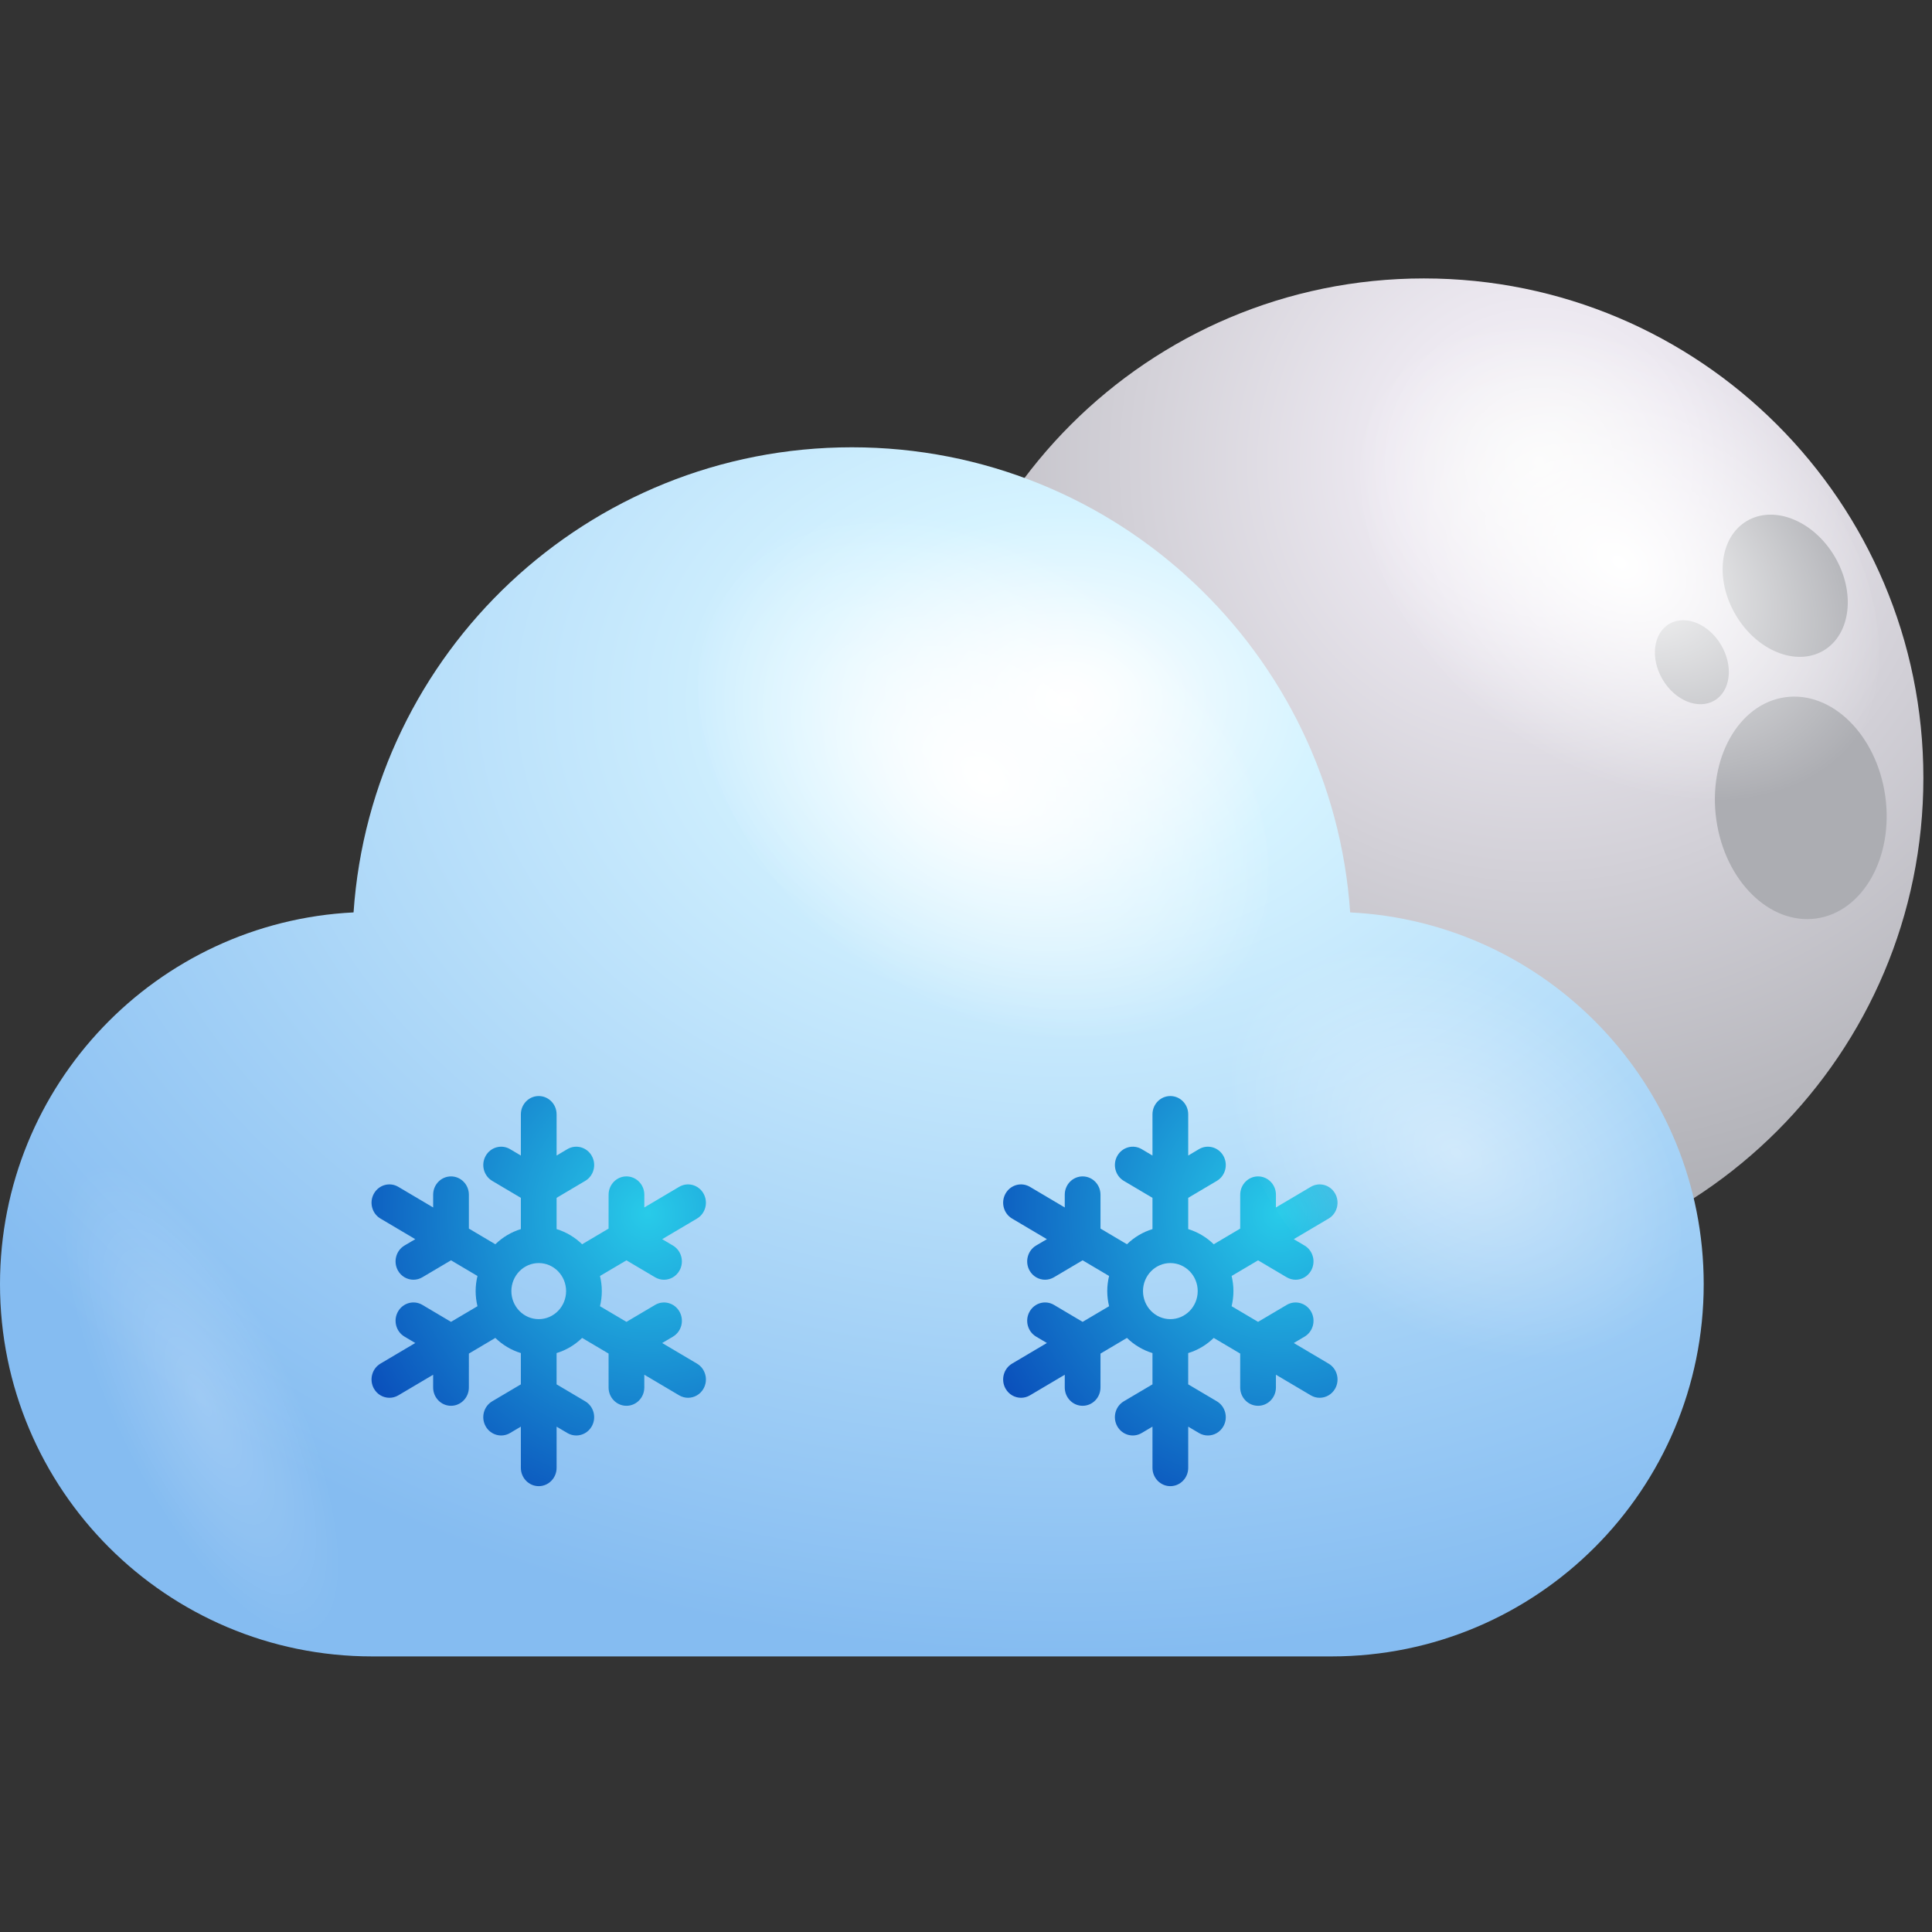 <svg width="104" height="104" viewBox="0 0 104 104" fill="none" xmlns="http://www.w3.org/2000/svg">
<rect x="0" y="0" width="104" height="104" fill="#333333" stroke="none"/>
<path d="M49.766 41.873C49.766 56.721 61.803 68.757 76.651 68.757C91.499 68.757 103.536 56.721 103.536 41.873C103.536 27.026 91.499 14.988 76.651 14.988C61.803 14.988 49.766 27.026 49.766 41.873Z" fill="url(#paint0_radial_1160_11305)"/>
<path d="M57.866 46.631C60.392 46.403 62.197 43.537 61.899 40.228C61.603 36.921 59.314 34.423 56.786 34.651C54.262 34.878 52.455 37.744 52.753 41.051C53.05 44.358 55.34 46.856 57.866 46.631Z" fill="#ACADB2"/>
<path d="M55.676 49.034C54.161 49.83 53.78 52.082 54.82 54.062C55.861 56.043 57.93 57.004 59.445 56.21C60.957 55.417 61.339 53.164 60.299 51.185C59.259 49.203 57.188 48.241 55.676 49.034Z" fill="#ACADB2"/>
<path d="M61.671 46.645C60.777 47.116 60.551 48.445 61.165 49.615C61.779 50.785 63.003 51.353 63.897 50.884C64.789 50.415 65.015 49.085 64.403 47.914C63.789 46.745 62.566 46.178 61.671 46.645Z" fill="#ACADB2"/>
<path d="M101.483 42.846C101.018 39.557 98.607 37.18 96.094 37.533C93.584 37.887 91.925 40.841 92.39 44.13C92.853 47.418 95.266 49.796 97.776 49.441C100.287 49.086 101.948 46.133 101.483 42.846Z" fill="#ACADB2"/>
<path d="M98.162 35.02C99.631 34.149 99.9 31.882 98.76 29.956C97.622 28.03 95.506 27.175 94.035 28.044C92.564 28.912 92.296 31.181 93.435 33.106C94.573 35.034 96.689 35.889 98.162 35.02Z" fill="#ACADB2"/>
<path d="M92.646 34.717C91.973 33.579 90.725 33.074 89.853 33.587C88.986 34.101 88.827 35.44 89.499 36.578C90.172 37.718 91.423 38.221 92.292 37.708C93.161 37.194 93.32 35.854 92.646 34.717Z" fill="#ACADB2"/>
<path d="M80.749 39.108C73.903 33.55 71.225 25.095 74.777 20.215C78.327 15.334 86.758 15.88 93.609 21.433C100.454 26.987 103.125 35.448 99.577 40.324C96.021 45.211 87.594 44.66 80.749 39.108Z" fill="url(#paint1_radial_1160_11305)"/>
<path opacity="0.4" d="M52.888 47.815C53.796 44.841 58.405 46.074 63.192 50.569C67.976 55.063 71.118 61.115 70.214 64.09C69.31 67.061 64.699 65.832 59.911 61.338C55.129 56.843 51.986 50.786 52.888 47.815Z" fill="url(#paint2_radial_1160_11305)"/>
<path d="M72.68 49.115C71.723 35.129 60.084 24.078 45.855 24.078C31.626 24.078 19.987 35.13 19.032 49.115C8.432 49.64 0 58.397 0 69.127C0 80.194 8.971 89.165 20.036 89.165H71.675C82.74 89.165 91.711 80.194 91.711 69.127C91.71 58.397 83.279 49.64 72.68 49.115Z" fill="url(#paint3_radial_1160_11305)"/>
<path d="M37.519 73.404L35.645 72.295L36.225 71.952C36.685 71.68 36.843 71.077 36.578 70.606C36.312 70.135 35.723 69.972 35.264 70.244L33.722 71.156L32.298 70.314C32.36 70.052 32.396 69.781 32.396 69.5C32.396 69.219 32.36 68.948 32.298 68.686L33.722 67.844L35.263 68.756C35.415 68.845 35.58 68.889 35.743 68.889C36.075 68.889 36.398 68.712 36.577 68.395C36.842 67.924 36.685 67.321 36.225 67.048L35.645 66.705L37.519 65.596C37.979 65.324 38.136 64.721 37.871 64.25C37.606 63.778 37.018 63.616 36.557 63.889L34.683 64.998L34.684 64.312C34.684 63.767 34.253 63.326 33.722 63.326C33.191 63.326 32.761 63.767 32.761 64.311L32.76 66.136L31.336 66.979C30.951 66.605 30.483 66.321 29.962 66.163V64.48L31.503 63.567C31.964 63.295 32.121 62.692 31.855 62.221C31.59 61.749 31.001 61.587 30.541 61.859L29.962 62.203V59.985C29.962 59.441 29.531 59 29 59C28.469 59 28.038 59.441 28.038 59.985V62.203L27.458 61.859C26.999 61.587 26.41 61.749 26.144 62.221C25.879 62.692 26.037 63.295 26.496 63.567L28.038 64.48V66.163C27.517 66.321 27.049 66.605 26.664 66.979L25.24 66.135V64.311C25.24 63.767 24.809 63.326 24.278 63.326C23.747 63.326 23.317 63.767 23.317 64.311V64.998L21.443 63.889C20.983 63.616 20.395 63.778 20.129 64.249C19.863 64.721 20.021 65.324 20.481 65.596L22.355 66.705L21.774 67.047C21.315 67.319 21.157 67.923 21.422 68.395C21.6 68.71 21.924 68.888 22.256 68.888C22.419 68.888 22.584 68.845 22.736 68.755L24.278 67.843L25.702 68.686C25.64 68.948 25.604 69.219 25.604 69.5C25.604 69.78 25.64 70.052 25.702 70.314L24.278 71.156L22.737 70.243C22.277 69.971 21.689 70.133 21.423 70.604C21.157 71.075 21.315 71.679 21.775 71.951L22.355 72.294L20.481 73.403C20.021 73.675 19.863 74.278 20.129 74.75C20.307 75.066 20.63 75.243 20.963 75.243C21.126 75.243 21.291 75.201 21.443 75.111L23.316 74.002V74.688C23.316 75.232 23.747 75.674 24.277 75.674C24.808 75.674 25.239 75.233 25.239 74.688L25.24 72.864L26.664 72.02C27.049 72.395 27.517 72.678 28.038 72.836V74.52L26.496 75.432C26.036 75.704 25.878 76.307 26.144 76.779C26.41 77.25 26.998 77.412 27.458 77.139L28.038 76.796V79.014C28.038 79.558 28.469 80 29 80C29.531 80 29.962 79.558 29.962 79.014V76.797L30.541 77.14C30.693 77.23 30.858 77.272 31.021 77.272C31.353 77.272 31.677 77.096 31.855 76.779C32.121 76.308 31.963 75.705 31.503 75.433L29.961 74.52V72.836C30.483 72.678 30.951 72.395 31.336 72.02L32.76 72.863V74.688C32.76 75.233 33.19 75.674 33.722 75.674C34.253 75.674 34.683 75.233 34.683 74.688V74.001L36.557 75.11C36.709 75.2 36.874 75.243 37.037 75.243C37.37 75.243 37.694 75.066 37.871 74.75C38.136 74.279 37.979 73.676 37.519 73.404ZM29 71.01C28.188 71.01 27.527 70.333 27.527 69.5C27.527 68.668 28.188 67.991 29 67.991C29.812 67.991 30.473 68.668 30.473 69.5C30.473 70.333 29.812 71.01 29 71.01Z" fill="url(#paint4_radial_1160_11305)"/>
<path d="M71.519 73.404L69.645 72.295L70.225 71.952C70.685 71.68 70.843 71.077 70.578 70.606C70.312 70.135 69.723 69.972 69.264 70.244L67.722 71.156L66.299 70.314C66.36 70.052 66.396 69.781 66.396 69.5C66.396 69.219 66.36 68.948 66.299 68.686L67.722 67.844L69.263 68.756C69.415 68.845 69.58 68.889 69.743 68.889C70.075 68.889 70.398 68.712 70.577 68.395C70.842 67.924 70.685 67.321 70.225 67.048L69.644 66.705L71.519 65.596C71.979 65.324 72.136 64.721 71.871 64.25C71.606 63.778 71.018 63.616 70.558 63.889L68.683 64.998L68.684 64.312C68.684 63.767 68.253 63.326 67.722 63.326C67.191 63.326 66.761 63.767 66.761 64.311L66.76 66.136L65.336 66.979C64.951 66.605 64.483 66.321 63.962 66.163V64.48L65.504 63.567C65.964 63.295 66.121 62.692 65.855 62.221C65.59 61.749 65.001 61.587 64.541 61.859L63.962 62.203V59.985C63.962 59.441 63.531 59 63 59C62.469 59 62.038 59.441 62.038 59.985V62.203L61.458 61.859C60.999 61.587 60.41 61.749 60.144 62.221C59.879 62.692 60.037 63.295 60.496 63.567L62.038 64.48V66.163C61.517 66.321 61.048 66.605 60.664 66.979L59.24 66.135V64.311C59.24 63.767 58.809 63.326 58.278 63.326C57.746 63.326 57.316 63.767 57.316 64.311V64.998L55.443 63.889C54.983 63.616 54.395 63.778 54.129 64.249C53.863 64.721 54.021 65.324 54.481 65.596L56.355 66.705L55.774 67.047C55.315 67.319 55.157 67.923 55.422 68.395C55.6 68.71 55.924 68.888 56.256 68.888C56.419 68.888 56.584 68.845 56.736 68.755L58.278 67.843L59.702 68.686C59.64 68.948 59.604 69.219 59.604 69.5C59.604 69.78 59.64 70.052 59.702 70.314L58.278 71.156L56.737 70.243C56.277 69.971 55.689 70.133 55.423 70.604C55.157 71.075 55.315 71.679 55.775 71.951L56.355 72.294L54.481 73.403C54.021 73.675 53.863 74.278 54.129 74.75C54.307 75.066 54.63 75.243 54.963 75.243C55.126 75.243 55.291 75.201 55.443 75.111L57.316 74.002V74.688C57.316 75.232 57.746 75.674 58.277 75.674C58.808 75.674 59.239 75.233 59.239 74.688L59.24 72.864L60.664 72.02C61.048 72.395 61.517 72.678 62.038 72.836V74.52L60.496 75.432C60.036 75.704 59.878 76.307 60.144 76.779C60.41 77.25 60.998 77.412 61.458 77.139L62.038 76.796V79.014C62.038 79.558 62.469 80 63 80C63.531 80 63.962 79.558 63.962 79.014V76.797L64.541 77.14C64.693 77.23 64.858 77.272 65.021 77.272C65.353 77.272 65.677 77.096 65.855 76.779C66.121 76.308 65.963 75.705 65.504 75.433L63.961 74.52V72.836C64.483 72.678 64.951 72.395 65.336 72.02L66.76 72.863V74.688C66.76 75.233 67.19 75.674 67.722 75.674C68.253 75.674 68.683 75.233 68.683 74.688V74.001L70.558 75.11C70.709 75.2 70.874 75.243 71.037 75.243C71.37 75.243 71.694 75.066 71.871 74.75C72.136 74.279 71.979 73.676 71.519 73.404ZM63 71.01C62.188 71.01 61.528 70.333 61.528 69.5C61.528 68.668 62.188 67.991 63 67.991C63.812 67.991 64.473 68.668 64.473 69.5C64.473 70.333 63.812 71.01 63 71.01Z" fill="url(#paint5_radial_1160_11305)"/>
<path d="M45.857 51.608C38.314 45.488 35.367 36.171 39.278 30.795C43.191 25.418 52.477 26.022 60.024 32.137C67.564 38.255 70.508 47.576 66.6 52.951C62.684 58.329 53.398 57.724 45.857 51.608Z" fill="url(#paint6_radial_1160_11305)"/>
<path opacity="0.4" d="M72.822 69.694C66.893 64.885 64.579 57.563 67.651 53.337C70.726 49.111 78.024 49.587 83.954 54.392C89.881 59.201 92.193 66.527 89.122 70.749C86.046 74.975 78.747 74.501 72.822 69.694Z" fill="url(#paint7_radial_1160_11305)"/>
<path opacity="0.2" d="M14.326 70.366C9.951 63.542 4.871 60.258 2.967 63.025C1.071 65.788 3.075 73.567 7.447 80.393C11.825 87.217 16.908 90.503 18.806 87.736C20.702 84.962 18.699 77.193 14.326 70.366Z" fill="url(#paint8_radial_1160_11305)"/>
<defs>
<radialGradient id="paint0_radial_1160_11305" cx="0" cy="0" r="1" gradientUnits="userSpaceOnUse" gradientTransform="translate(82.8 25.016) rotate(180) scale(51.037 51.037)">
<stop stop-color="#F8F8F8"/>
<stop offset="0.156" stop-color="#EDE9F1"/>
<stop offset="1" stop-color="#9B9DA2"/>
</radialGradient>
<radialGradient id="paint1_radial_1160_11305" cx="0" cy="0" r="1" gradientUnits="userSpaceOnUse" gradientTransform="translate(87.177 30.269) rotate(126.034) scale(10.929 15.943)">
<stop stop-color="white"/>
<stop offset="1" stop-color="white" stop-opacity="0"/>
</radialGradient>
<radialGradient id="paint2_radial_1160_11305" cx="0" cy="0" r="1" gradientUnits="userSpaceOnUse" gradientTransform="translate(61.551 55.953) rotate(-136.79) scale(11.885 5.048)">
<stop stop-color="white"/>
<stop offset="1" stop-color="white" stop-opacity="0"/>
</radialGradient>
<radialGradient id="paint3_radial_1160_11305" cx="0" cy="0" r="1" gradientUnits="userSpaceOnUse" gradientTransform="translate(57.419 37.792) rotate(180) scale(69.954 51.101)">
<stop stop-color="white"/>
<stop offset="0.198" stop-color="#D5F3FF"/>
<stop offset="1" stop-color="#85BCF1"/>
</radialGradient>
<radialGradient id="paint4_radial_1160_11305" cx="0" cy="0" r="1" gradientUnits="userSpaceOnUse" gradientTransform="translate(34.876 65.311) scale(17.472 17.909)">
<stop stop-color="#28CBE9"/>
<stop offset="1" stop-color="#0A4FBB"/>
</radialGradient>
<radialGradient id="paint5_radial_1160_11305" cx="0" cy="0" r="1" gradientUnits="userSpaceOnUse" gradientTransform="translate(68.876 65.311) scale(17.472 17.909)">
<stop stop-color="#28CBE9"/>
<stop offset="1" stop-color="#0A4FBB"/>
</radialGradient>
<radialGradient id="paint6_radial_1160_11305" cx="0" cy="0" r="1" gradientUnits="userSpaceOnUse" gradientTransform="translate(52.939 41.871) rotate(126.034) scale(12.04 17.564)">
<stop stop-color="white"/>
<stop offset="1" stop-color="white" stop-opacity="0"/>
</radialGradient>
<radialGradient id="paint7_radial_1160_11305" cx="0" cy="0" r="1" gradientUnits="userSpaceOnUse" gradientTransform="translate(78.387 62.042) rotate(126.034) scale(9.461 13.803)">
<stop stop-color="white"/>
<stop offset="1" stop-color="white" stop-opacity="0"/>
</radialGradient>
<radialGradient id="paint8_radial_1160_11305" cx="0" cy="0" r="1" gradientUnits="userSpaceOnUse" gradientTransform="translate(10.887 75.365) rotate(-25.709) scale(4.85 14.118)">
<stop stop-color="white"/>
<stop offset="1" stop-color="white" stop-opacity="0"/>
</radialGradient>
</defs>
</svg>
